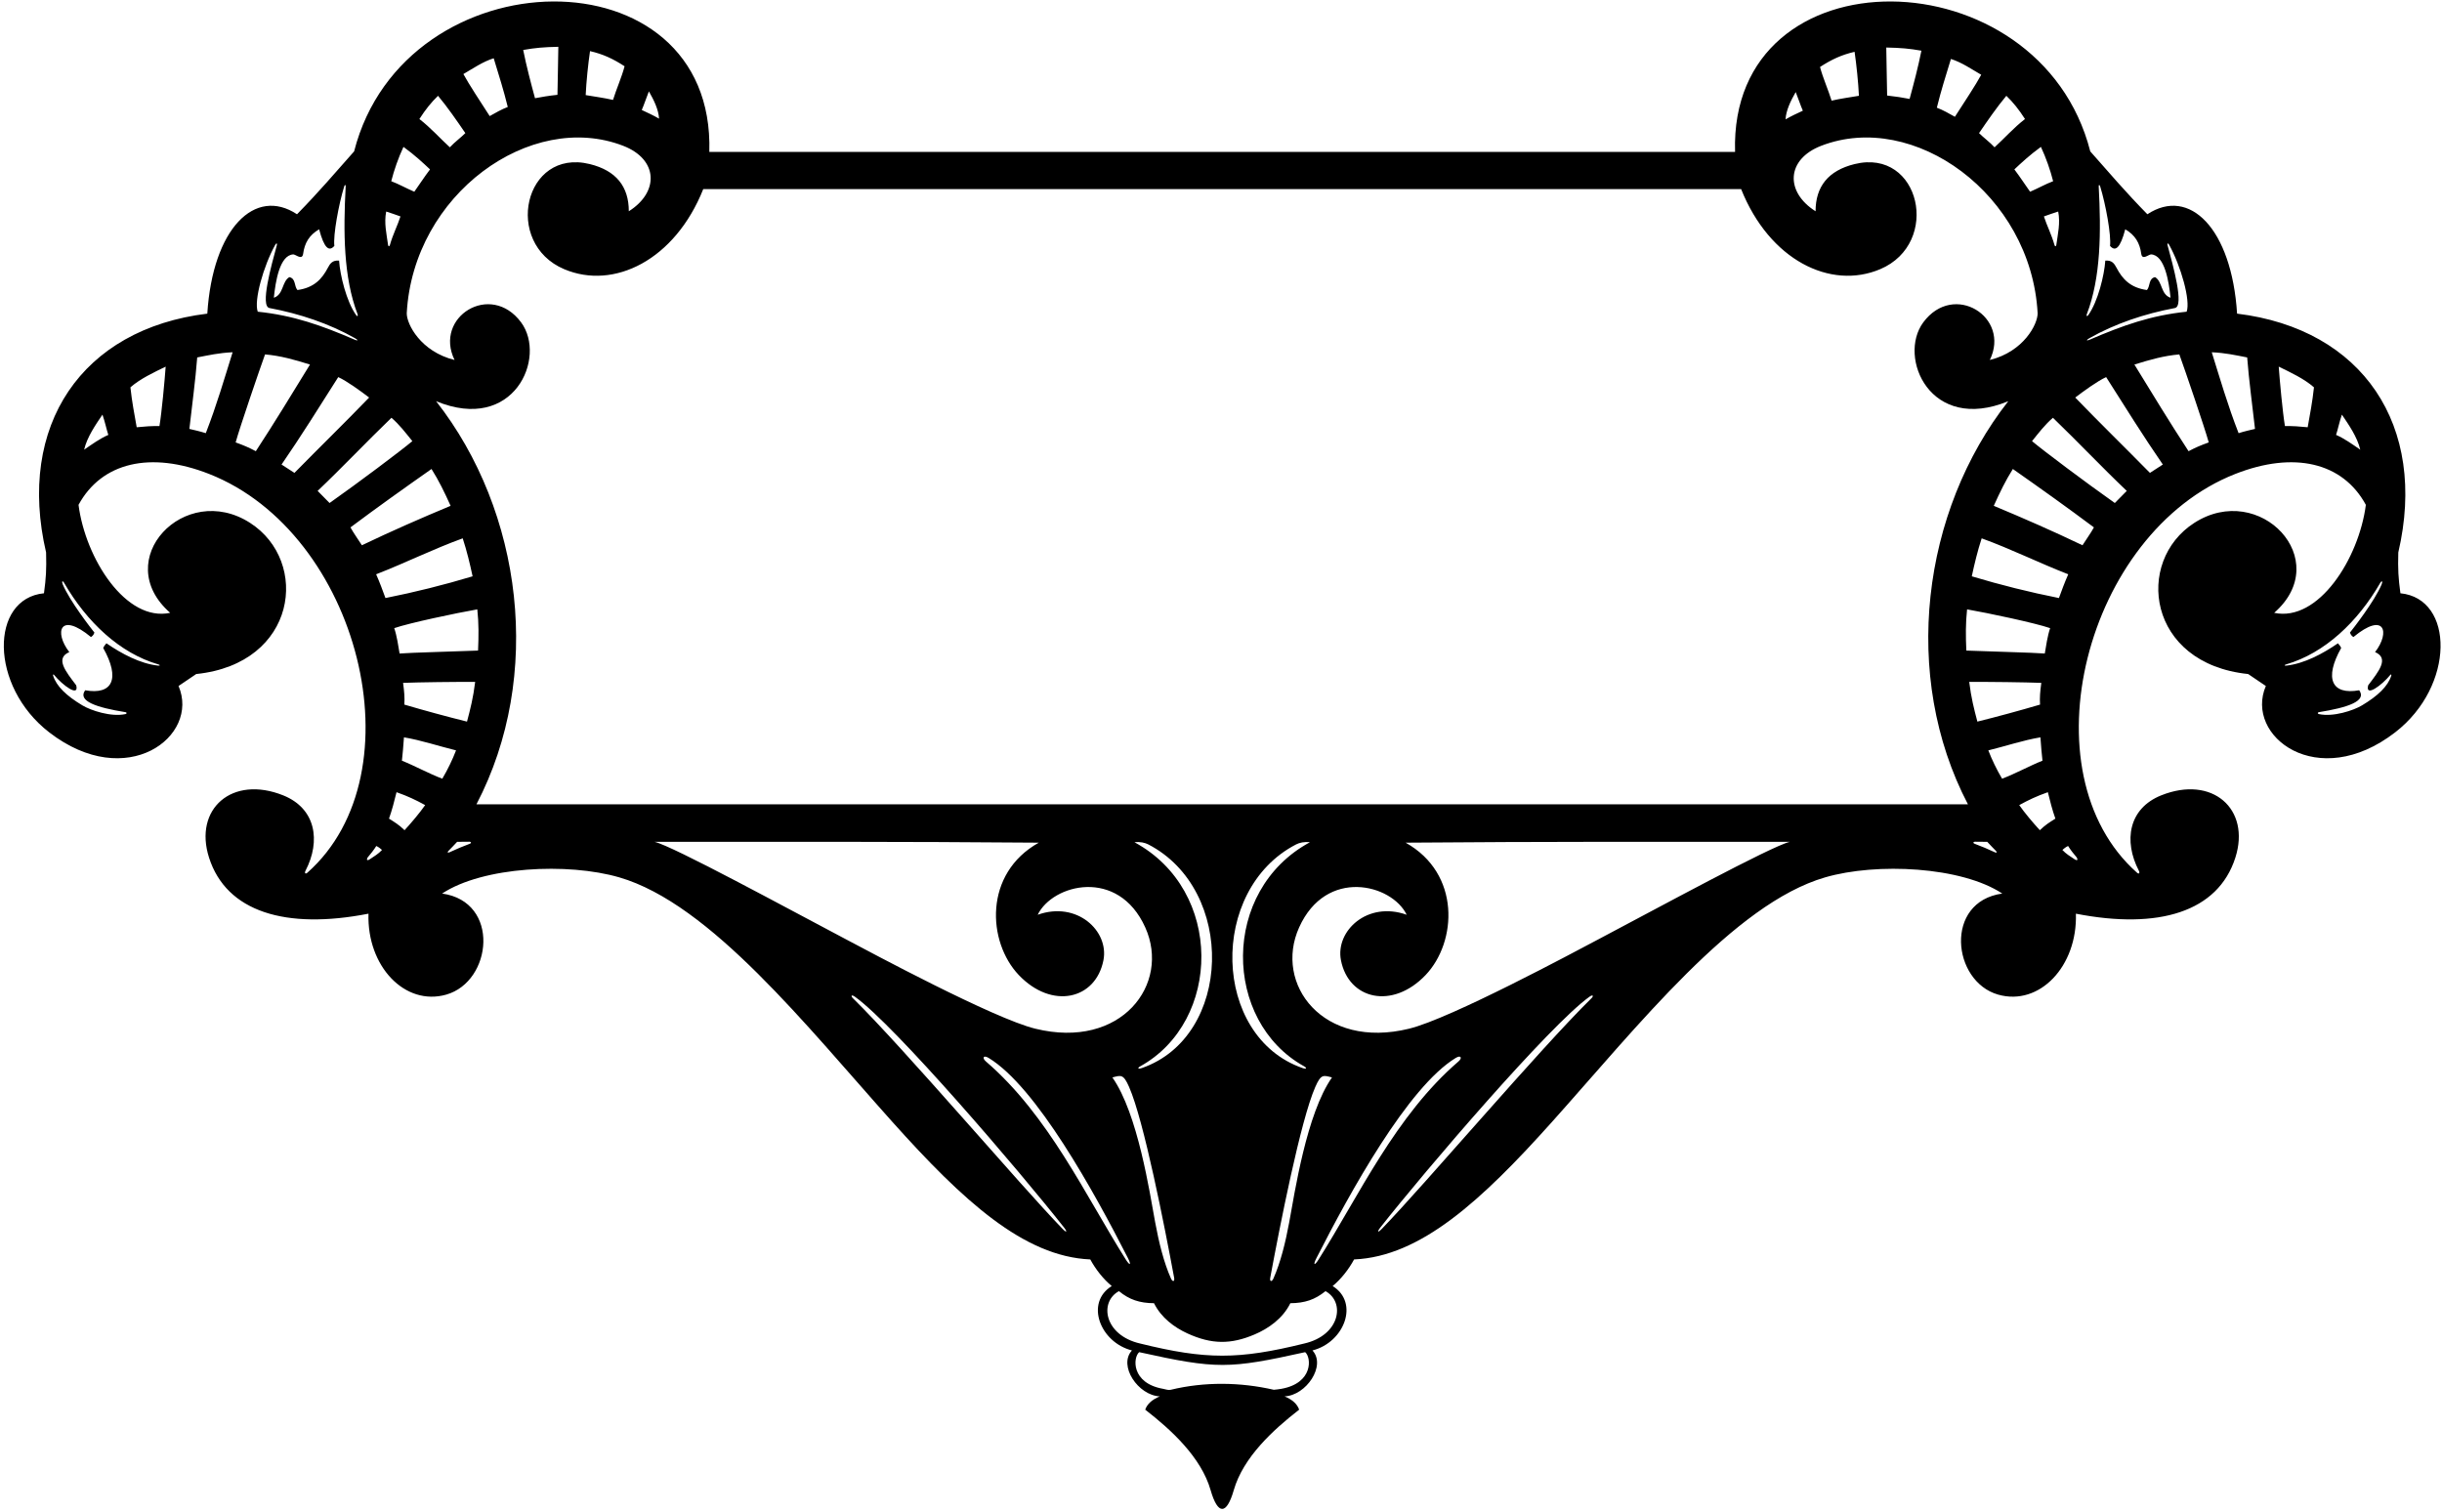 <?xml version="1.0" encoding="UTF-8"?>
<svg xmlns="http://www.w3.org/2000/svg" xmlns:xlink="http://www.w3.org/1999/xlink" width="512pt" height="317pt" viewBox="0 0 512 317" version="1.1">
<g id="surface1">
<path style=" stroke:none;fill-rule:nonzero;fill:rgb(0%,0%,0%);fill-opacity:1;" d="M 503.281 124.395 C 502.84 121.117 502.746 119.445 502.836 115.844 C 509.035 89.227 495.363 68.969 469.035 65.762 C 467.902 47.902 459.039 39.113 450.227 44.926 C 445.629 40.242 442.305 36.309 438.254 31.742 C 427.656 -9.68 362.5 -10.691 363.781 31.848 C 361.816 31.848 150.684 31.848 148.719 31.848 C 150 -10.691 84.844 -9.68 74.246 31.742 C 70.195 36.309 66.871 40.242 62.273 44.926 C 53.461 39.113 44.598 47.902 43.465 65.762 C 17.137 68.969 3.465 89.227 9.664 115.844 C 9.754 119.445 9.66 121.117 9.219 124.395 C -2.105 125.508 -2.262 143.832 10.309 153.547 C 26.578 166.129 41.945 154.355 37.434 143.836 C 38.551 143.062 39.883 142.176 41.141 141.328 C 62.312 139.152 65 117.719 52.434 109.637 C 38.727 100.82 23 117.41 35.684 128.496 C 26.434 130.473 17.922 117.168 16.465 105.855 C 21.312 96.93 31.562 94.551 43.844 99.375 C 75.293 111.734 88.098 162.023 64.441 182.988 C 64.043 183.34 63.801 183.062 64.051 182.582 C 67.32 176.297 66.207 169.512 59.387 166.773 C 48.672 162.473 40.559 169.609 43.832 179.836 C 47.469 191.211 59.93 194.965 77.258 191.578 C 76.914 202.609 84.895 211.012 93.562 208.547 C 103.223 205.797 104.941 189.066 92.695 187.355 C 101.25 181.699 119.035 180.82 129.836 183.961 C 148.945 189.512 169.113 215.156 187.133 235.273 C 201.891 251.746 214.652 263.477 228.594 264.074 C 229.719 266.145 231.293 268.168 233.094 269.656 C 227.469 273.121 230.617 281.445 237.324 283.156 C 234.402 286.348 238.645 292.594 243.172 292.785 C 241.531 293.48 240.52 294.383 240.113 295.574 C 245.609 299.84 251.848 305.574 253.824 312.453 C 255.332 317.691 257.168 317.691 258.676 312.453 C 260.652 305.574 266.891 299.84 272.387 295.574 C 271.98 294.383 270.969 293.48 269.328 292.785 C 273.855 292.594 278.098 286.348 275.176 283.156 C 281.883 281.445 285.031 273.121 279.406 269.656 C 281.207 268.168 282.781 266.145 283.906 264.074 C 297.848 263.477 310.609 251.746 325.367 235.273 C 343.387 215.156 363.555 189.512 382.664 183.961 C 393.465 180.82 411.25 181.699 419.805 187.355 C 407.559 189.066 409.277 205.797 418.938 208.547 C 427.605 211.012 435.586 202.609 435.242 191.578 C 452.57 194.965 465.031 191.211 468.672 179.836 C 471.938 169.609 463.824 162.473 453.113 166.773 C 446.293 169.512 445.18 176.297 448.449 182.582 C 448.699 183.062 448.453 183.34 448.059 182.988 C 424.402 162.023 437.207 111.734 468.656 99.375 C 480.938 94.551 491.188 96.93 496.035 105.855 C 494.578 117.168 486.066 130.473 476.816 128.496 C 489.5 117.41 473.77 100.82 460.066 109.637 C 447.5 117.719 450.188 139.152 471.359 141.328 C 472.617 142.176 473.949 143.062 475.066 143.836 C 470.555 154.355 485.922 166.129 502.191 153.547 C 514.762 143.832 514.605 125.508 503.281 124.395 Z M 33.168 139.301 C 33.609 139.43 33.586 139.621 33.121 139.566 C 29.355 139.137 25.52 137.086 22.316 134.883 C 22.043 135.195 21.773 135.512 21.641 135.871 C 25.25 142.281 23.621 145.77 17.859 144.734 C 16.199 146.996 20.246 148.352 26.328 149.328 C 26.605 149.371 26.621 149.656 26.324 149.723 C 23.309 150.387 19.062 148.973 17.27 147.898 C 13.945 145.906 11.848 143.914 11.133 141.664 C 11.07 141.461 11.191 141.332 11.309 141.48 C 13.133 143.711 16.656 146.285 15.977 143.688 C 13.754 140.754 11.512 138.035 14.531 136.727 C 11.301 132.551 12.539 128.164 19.074 133.574 C 19.344 133.395 19.648 133.133 19.793 132.633 C 19.184 131.867 14.645 126.086 13.152 122.52 C 12.887 121.871 13.117 121.645 13.453 122.227 C 18.18 130.414 25.105 136.949 33.168 139.301 Z M 454.789 51.328 C 457.258 55.777 459.309 63.004 458.461 65.355 C 450.977 66.133 445.098 68.223 438.137 71.223 C 437.438 71.523 437.352 71.32 438.039 70.93 C 443.492 67.84 449.633 65.789 455.984 64.59 C 458.023 64.254 455.602 55.633 454.453 51.398 C 454.332 50.961 454.578 50.941 454.789 51.328 Z M 437.531 65.879 C 440.488 58.168 440.535 48.652 440.023 39.066 C 440.008 38.711 440.207 38.688 440.332 39.086 C 441.492 42.836 442.672 49.316 442.398 51.562 C 443.543 52.848 444.539 52.012 445.59 48.078 C 447.66 49.289 448.637 50.926 448.949 53.254 C 449.168 54.59 450.406 53.41 450.988 53.34 C 453.895 53.469 454.746 59.141 455.086 62.43 C 453.016 61.758 453.422 59.055 451.844 58.109 C 450.449 58.383 450.855 60.004 450.137 60.812 C 446.664 60.34 444.992 58.5 443.758 56.145 C 443.301 55.273 442.797 54.52 441.406 54.645 C 441.203 57.68 439.875 63.223 437.812 66.109 C 437.578 66.434 437.391 66.246 437.531 65.879 Z M 431.133 51.379 C 431.086 51.715 430.848 51.715 430.758 51.391 C 430.109 49.094 429.164 47.348 428.535 45.379 C 429.48 45.016 430.586 44.672 431.531 44.355 C 432.004 46.797 431.457 49.02 431.133 51.379 Z M 427.906 30.797 C 428.984 33.094 429.891 35.703 430.469 37.996 C 428.895 38.582 427.348 39.473 425.637 40.203 C 424.602 38.762 423.598 37.176 422.34 35.52 C 423.781 34.168 425.496 32.551 427.906 30.797 Z M 424.57 24.957 C 422.23 26.758 420.211 29.039 418.188 30.887 C 417.242 29.852 415.836 28.812 414.934 27.914 C 416.77 25.227 418.637 22.516 420.66 20.086 C 422.102 21.48 423.273 22.938 424.57 24.957 Z M 409.035 12.363 C 411.328 13.086 413.363 14.508 415.391 15.676 C 414.309 17.703 411.684 21.688 409.871 24.488 C 408.637 23.789 407.391 23.074 406.086 22.582 C 406.992 18.898 407.914 16.062 409.035 12.363 Z M 402.852 10.629 C 402.141 14.152 401.277 17.426 400.375 20.742 C 398.914 20.461 397.398 20.215 395.664 20.031 C 395.609 16.152 395.52 13.184 395.484 9.965 C 398.574 10.031 400.289 10.18 402.852 10.629 Z M 388.84 10.863 C 389.246 13.652 389.613 17.219 389.75 20.086 C 387.906 20.402 385.812 20.684 384.02 21.105 C 383.344 18.898 382.18 16.293 381.594 14.043 C 384.023 12.469 386.09 11.504 388.84 10.863 Z M 376.496 19.305 C 377.09 20.785 377.43 21.91 377.992 23.211 C 376.758 23.781 375.461 24.391 374.367 25.027 C 374.457 23.184 375.441 21.133 376.496 19.305 Z M 136.047 19.156 C 137.102 20.98 138.09 23.031 138.18 24.879 C 137.086 24.242 135.785 23.633 134.555 23.062 C 135.117 21.762 135.457 20.637 136.047 19.156 Z M 123.707 10.715 C 126.457 11.355 128.52 12.316 130.953 13.895 C 130.367 16.145 129.203 18.75 128.527 20.953 C 126.734 20.535 124.641 20.254 122.797 19.938 C 122.934 17.066 123.301 13.504 123.707 10.715 Z M 117.062 9.812 C 117.027 13.035 116.938 16.004 116.879 19.883 C 115.148 20.062 113.633 20.312 112.172 20.594 C 111.27 17.273 110.406 14.004 109.695 10.477 C 112.258 10.027 113.973 9.879 117.062 9.812 Z M 103.512 12.215 C 104.633 15.91 105.551 18.746 106.461 22.43 C 105.156 22.926 103.91 23.637 102.672 24.34 C 100.863 21.535 98.234 17.551 97.156 15.527 C 99.18 14.355 101.219 12.934 103.512 12.215 Z M 91.84 20.086 C 93.863 22.516 95.73 25.227 97.566 27.914 C 96.668 28.812 95.258 29.852 94.316 30.887 C 92.289 29.039 90.27 26.758 87.93 24.957 C 89.227 22.938 90.398 21.48 91.84 20.086 Z M 84.594 30.797 C 87.004 32.551 88.719 34.168 90.16 35.52 C 88.902 37.176 87.898 38.762 86.863 40.203 C 85.152 39.473 83.605 38.582 82.031 37.996 C 82.609 35.703 83.516 33.094 84.594 30.797 Z M 80.969 44.355 C 81.914 44.672 83.02 45.016 83.965 45.379 C 83.332 47.348 82.391 49.094 81.742 51.391 C 81.652 51.715 81.414 51.715 81.367 51.379 C 81.043 49.02 80.496 46.797 80.969 44.355 Z M 61.508 53.34 C 62.094 53.41 63.332 54.59 63.551 53.254 C 63.863 50.926 64.84 49.289 66.91 48.078 C 67.961 52.012 68.957 52.848 70.102 51.562 C 69.828 49.316 71.008 42.836 72.168 39.086 C 72.293 38.688 72.492 38.711 72.477 39.066 C 71.965 48.652 72.012 58.168 74.969 65.879 C 75.109 66.246 74.922 66.434 74.691 66.109 C 72.625 63.223 71.297 57.68 71.094 54.645 C 69.703 54.52 69.199 55.273 68.742 56.145 C 67.508 58.5 65.836 60.34 62.363 60.812 C 61.645 60.004 62.051 58.383 60.656 58.109 C 59.078 59.055 59.484 61.758 57.414 62.43 C 57.754 59.141 58.605 53.469 61.508 53.34 Z M 57.707 51.328 C 57.922 50.941 58.168 50.961 58.047 51.398 C 56.898 55.633 54.477 64.254 56.516 64.59 C 62.867 65.789 69.008 67.84 74.461 70.93 C 75.152 71.32 75.062 71.523 74.363 71.223 C 67.402 68.223 61.523 66.133 54.039 65.355 C 53.195 63.004 55.242 55.777 57.707 51.328 Z M 17.637 94.289 C 18.266 91.59 20.09 89.008 21.484 86.938 C 22.043 88.566 22.328 90.027 22.711 91.188 C 20.953 91.949 19.344 93.121 17.637 94.289 Z M 33.43 89.336 C 31.723 89.316 30.484 89.402 28.66 89.586 C 28.176 86.828 27.668 84.289 27.344 81.215 C 29.414 79.395 32.293 78.066 34.734 76.875 C 34.523 79.789 33.914 86.469 33.43 89.336 Z M 43.148 90.824 C 41.781 90.395 40.738 90.18 39.707 89.934 C 40.246 85.074 40.988 79.715 41.348 74.945 C 43.816 74.473 45.84 73.996 48.773 73.859 C 47.066 79.305 45.445 84.93 43.148 90.824 Z M 49.406 92.762 C 50.246 89.695 54.434 77.441 55.57 74.312 C 58.766 74.582 61.699 75.406 64.992 76.438 C 61.137 82.715 57.641 88.484 53.637 94.605 C 52.152 93.824 51.18 93.406 49.406 92.762 Z M 59.031 97.402 C 63.035 91.598 67.047 85.168 70.918 79.07 C 72.719 79.883 75.633 82.012 77.395 83.355 C 72.398 88.531 67.043 93.75 61.734 99.152 C 60.836 98.566 59.805 97.879 59.031 97.402 Z M 66.594 102.93 C 71.824 97.961 76.734 92.742 82.074 87.598 C 83.785 89.082 85 90.691 86.457 92.496 C 83.969 94.578 75.199 101.164 69.098 105.469 C 68.352 104.695 67.445 103.801 66.594 102.93 Z M 75.875 114.328 C 75.305 113.398 74.133 111.797 73.48 110.582 C 79.016 106.441 84.547 102.496 90.473 98.336 C 92.004 100.766 93.184 103.191 94.477 106.059 C 88.137 108.703 82.141 111.332 75.875 114.328 Z M 77.555 180.152 C 76.98 180.535 76.785 180.324 77.07 179.805 C 77.672 179.113 78.383 178.207 78.895 177.383 C 79.371 177.598 79.809 177.953 80.094 178.215 C 79.359 179.016 78.441 179.562 77.555 180.152 Z M 78.863 120.414 C 85.117 117.984 90.805 115.125 97.016 112.875 C 97.867 115.484 98.527 118.199 99.086 120.84 C 93.098 122.641 86.934 124.18 80.816 125.395 C 80.273 123.887 79.582 122.035 78.863 120.414 Z M 100.074 127.77 C 100.391 130.652 100.363 133.441 100.23 136.41 C 95.227 136.617 86.34 136.824 83.781 137.027 C 83.539 135.578 83.195 133.238 82.656 131.707 C 85.762 130.629 95.734 128.52 100.074 127.77 Z M 84.82 174.074 C 83.582 172.883 82.82 172.453 81.559 171.645 C 82.172 169.945 82.688 167.953 83.137 166.105 C 85.512 166.938 87.16 167.73 89.141 168.812 C 87.969 170.477 86.305 172.453 84.82 174.074 Z M 84.266 159.496 C 84.418 158.145 84.574 156.406 84.695 154.602 C 88.25 155.188 92.109 156.48 95.617 157.336 C 94.855 159.316 93.883 161.328 92.734 163.277 C 89.93 162.211 86.969 160.578 84.266 159.496 Z M 98.535 176.902 C 97.074 177.438 95.648 178.047 94.254 178.699 C 93.836 178.895 93.75 178.672 94.043 178.395 C 94.637 177.82 95.09 177.289 95.844 176.512 C 96.863 176.512 97.609 176.48 98.434 176.488 C 98.789 176.496 98.879 176.773 98.535 176.902 Z M 97.914 151.305 C 93.73 150.27 88.98 148.977 84.777 147.738 C 84.867 146.164 84.762 145.098 84.512 143.18 C 87.887 143.047 95.449 142.957 99.625 142.98 C 99.219 146.289 98.633 148.605 97.914 151.305 Z M 137.242 176.512 C 166.043 176.512 188.094 176.445 217.793 176.688 C 206.203 183.16 207.008 197.5 213.59 204.43 C 220.535 211.738 229.734 209.609 231.352 201.336 C 232.551 195.203 225.809 188.863 217.566 191.805 C 220.699 185.355 234.445 181.859 240.121 194.461 C 245.465 206.324 235.148 220.141 217.047 215.688 C 208.285 213.535 182.422 199.617 177.359 196.945 C 165.254 190.566 141.113 177.41 137.242 176.512 Z M 239.426 223.938 C 238.609 224.223 238.379 223.965 239.09 223.57 C 256.105 214.129 256.609 186.746 237.863 176.602 C 239.055 176.445 240.066 176.707 240.742 177.047 C 259.176 186.57 258.395 217.332 239.426 223.938 Z M 245.516 268.086 C 244.008 264.715 242.98 260.512 242.207 256.336 C 241.055 250.125 238.57 233.504 233.227 225.914 C 235.047 225.445 235.52 225.168 236.719 227.883 C 239.832 234.934 244.172 257.141 246.176 267.918 C 246.328 268.75 245.852 268.832 245.516 268.086 Z M 222.785 257.668 C 213.637 248.223 189.723 220.012 178.805 209.285 C 178.336 208.824 178.512 208.469 179.242 208.988 C 187.625 214.988 213.613 245.344 223.082 257.367 C 223.828 258.316 223.664 258.578 222.785 257.668 Z M 206.711 222.562 C 205.855 221.828 206.184 221.156 207.285 221.824 C 217.305 227.922 229.438 249.965 236.48 263.777 C 237.262 265.309 236.898 265.453 236.047 264.102 C 227.598 250.719 219.871 233.879 206.711 222.562 Z M 268.641 291.203 C 268.121 291.293 267.598 291.359 267.07 291.402 C 260.07 289.797 252.559 289.684 245.453 291.406 C 244.93 291.531 244.387 291.297 243.859 291.203 C 237.125 290.012 237.535 284.598 238.852 283.516 C 255.137 287.117 257.664 287.051 273.645 283.516 C 274.965 284.598 275.375 290.012 268.641 291.203 Z M 273.453 281.703 C 259.676 285.102 252.824 285.102 239.047 281.703 C 231.52 279.98 230.395 273.008 234.598 270.723 C 236.801 272.523 238.941 273.23 241.957 273.254 C 243.461 276.297 246.234 278.34 248.98 279.594 C 254.078 281.926 258.098 281.902 263.02 279.812 C 265.922 278.582 268.949 276.484 270.539 273.254 C 273.559 273.23 275.699 272.523 277.902 270.723 C 282.105 273.008 280.98 279.98 273.453 281.703 Z M 273.41 223.57 C 274.121 223.965 273.891 224.223 273.074 223.938 C 254.105 217.332 253.324 186.57 271.758 177.047 C 272.434 176.707 273.445 176.445 274.637 176.602 C 255.891 186.746 256.395 214.129 273.41 223.57 Z M 275.781 227.883 C 276.98 225.168 277.453 225.445 279.27 225.914 C 273.93 233.504 271.445 250.125 270.293 256.336 C 269.52 260.512 268.492 264.715 266.984 268.086 C 266.648 268.832 266.172 268.75 266.324 267.918 C 268.328 257.141 272.668 234.934 275.781 227.883 Z M 276.453 264.102 C 275.602 265.453 275.234 265.309 276.02 263.777 C 283.062 249.965 295.195 227.922 305.215 221.824 C 306.316 221.156 306.645 221.828 305.789 222.562 C 292.629 233.879 284.902 250.719 276.453 264.102 Z M 333.695 209.285 C 322.777 220.012 298.863 248.223 289.715 257.668 C 288.836 258.578 288.672 258.316 289.418 257.367 C 298.887 245.344 324.875 214.988 333.258 208.988 C 333.988 208.469 334.164 208.824 333.695 209.285 Z M 335.141 196.945 C 330.078 199.617 304.215 213.535 295.453 215.688 C 277.352 220.141 267.035 206.324 272.379 194.461 C 278.055 181.859 291.801 185.355 294.934 191.805 C 286.691 188.863 279.949 195.203 281.148 201.336 C 282.766 209.609 291.965 211.738 298.91 204.43 C 305.492 197.5 306.297 183.16 294.707 176.688 C 324.406 176.445 346.457 176.512 375.258 176.512 C 371.387 177.41 347.246 190.566 335.141 196.945 Z M 99.895 168.645 C 113.957 141.723 109.566 107.23 91.434 84.121 C 107.77 90.871 114.691 74.941 109.258 67.594 C 102.875 58.973 90.91 66.473 95.305 75.48 C 88.203 73.723 85.258 67.973 85.281 65.68 C 86.637 40.719 111.281 23.078 130.656 30.57 C 137.996 33.406 138.258 40.246 131.84 44.297 C 131.84 39.137 129.203 35.766 123.656 34.402 C 109.867 31.016 105.457 51 118.285 56.438 C 128.715 60.855 141.516 54.527 147.449 39.645 C 177.672 39.645 334.828 39.645 365.051 39.645 C 370.984 54.527 383.785 60.855 394.215 56.438 C 407.043 51 402.633 31.016 388.844 34.402 C 383.297 35.766 380.66 39.137 380.66 44.297 C 374.242 40.246 374.504 33.406 381.844 30.57 C 401.219 23.078 425.863 40.719 427.219 65.68 C 427.242 67.973 424.297 73.723 417.195 75.48 C 421.59 66.473 409.625 58.973 403.242 67.594 C 397.809 74.941 404.73 90.871 421.066 84.121 C 402.934 107.23 398.543 141.723 412.605 168.645 C 387.215 168.645 125.285 168.645 99.895 168.645 Z M 412.426 127.77 C 416.766 128.52 426.738 130.629 429.844 131.707 C 429.305 133.238 428.961 135.578 428.719 137.027 C 426.16 136.824 417.273 136.617 412.27 136.41 C 412.137 133.441 412.109 130.652 412.426 127.77 Z M 427.988 143.18 C 427.738 145.098 427.633 146.164 427.723 147.738 C 423.52 148.977 418.77 150.27 414.586 151.305 C 413.867 148.605 413.281 146.289 412.875 142.98 C 417.051 142.957 424.613 143.047 427.988 143.18 Z M 418.246 178.699 C 416.852 178.047 415.43 177.438 413.969 176.902 C 413.621 176.773 413.711 176.496 414.066 176.488 C 414.891 176.48 415.637 176.512 416.656 176.512 C 417.41 177.289 417.863 177.82 418.457 178.395 C 418.75 178.672 418.664 178.895 418.246 178.699 Z M 419.766 163.277 C 418.617 161.328 417.645 159.316 416.879 157.336 C 420.391 156.48 424.25 155.188 427.805 154.602 C 427.926 156.406 428.082 158.145 428.234 159.496 C 425.531 160.578 422.57 162.211 419.766 163.277 Z M 427.68 174.074 C 426.195 172.453 424.531 170.477 423.359 168.812 C 425.34 167.73 426.988 166.938 429.363 166.105 C 429.812 167.953 430.328 169.945 430.941 171.645 C 429.68 172.453 428.918 172.883 427.68 174.074 Z M 413.414 120.84 C 413.977 118.199 414.633 115.484 415.484 112.875 C 421.695 115.125 427.383 117.984 433.637 120.414 C 432.918 122.035 432.227 123.887 431.684 125.395 C 425.566 124.18 419.402 122.641 413.414 120.84 Z M 434.945 180.152 C 434.059 179.562 433.141 179.016 432.406 178.215 C 432.691 177.953 433.129 177.598 433.605 177.383 C 434.117 178.207 434.828 179.113 435.43 179.805 C 435.715 180.324 435.52 180.535 434.945 180.152 Z M 436.625 114.328 C 430.359 111.332 424.363 108.703 418.023 106.059 C 419.316 103.191 420.496 100.766 422.023 98.336 C 427.953 102.496 433.484 106.441 439.02 110.582 C 438.367 111.797 437.195 113.398 436.625 114.328 Z M 443.402 105.469 C 437.301 101.164 428.531 94.578 426.043 92.496 C 427.5 90.691 428.715 89.082 430.426 87.598 C 435.766 92.742 440.676 97.961 445.906 102.93 C 445.055 103.801 444.148 104.695 443.402 105.469 Z M 450.766 99.152 C 445.453 93.75 440.102 88.531 435.105 83.355 C 436.867 82.012 439.781 79.883 441.582 79.07 C 445.453 85.168 449.465 91.598 453.469 97.402 C 452.695 97.879 451.664 98.566 450.766 99.152 Z M 458.863 94.605 C 454.859 88.484 451.363 82.715 447.508 76.438 C 450.801 75.406 453.734 74.582 456.93 74.312 C 458.066 77.441 462.254 89.695 463.094 92.762 C 461.32 93.406 460.348 93.824 458.863 94.605 Z M 469.352 90.824 C 467.055 84.93 465.434 79.305 463.727 73.859 C 466.66 73.996 468.684 74.473 471.152 74.945 C 471.512 79.715 472.254 85.074 472.793 89.934 C 471.762 90.18 470.719 90.395 469.352 90.824 Z M 483.84 89.586 C 482.016 89.402 480.777 89.316 479.07 89.336 C 478.586 86.469 477.977 79.789 477.766 76.875 C 480.207 78.066 483.086 79.395 485.156 81.215 C 484.828 84.289 484.324 86.828 483.84 89.586 Z M 489.789 91.188 C 490.176 90.027 490.453 88.566 491.012 86.938 C 492.406 89.008 494.234 91.59 494.863 94.289 C 493.156 93.121 491.547 91.949 489.789 91.188 Z M 501.367 141.664 C 500.652 143.914 498.555 145.906 495.23 147.898 C 493.438 148.973 489.191 150.387 486.176 149.723 C 485.879 149.656 485.895 149.371 486.172 149.328 C 492.254 148.352 496.301 146.996 494.641 144.734 C 488.879 145.77 487.25 142.281 490.859 135.871 C 490.727 135.512 490.453 135.195 490.184 134.883 C 486.98 137.086 483.145 139.137 479.379 139.566 C 478.914 139.621 478.891 139.43 479.336 139.301 C 487.395 136.949 494.32 130.414 499.047 122.227 C 499.383 121.645 499.613 121.871 499.348 122.52 C 497.855 126.086 493.316 131.867 492.703 132.633 C 492.852 133.133 493.156 133.395 493.426 133.574 C 499.961 128.164 501.199 132.551 497.969 136.727 C 500.988 138.035 498.746 140.754 496.523 143.688 C 495.844 146.285 499.367 143.711 501.191 141.48 C 501.309 141.332 501.43 141.461 501.367 141.664 "/>
</g>
</svg>
